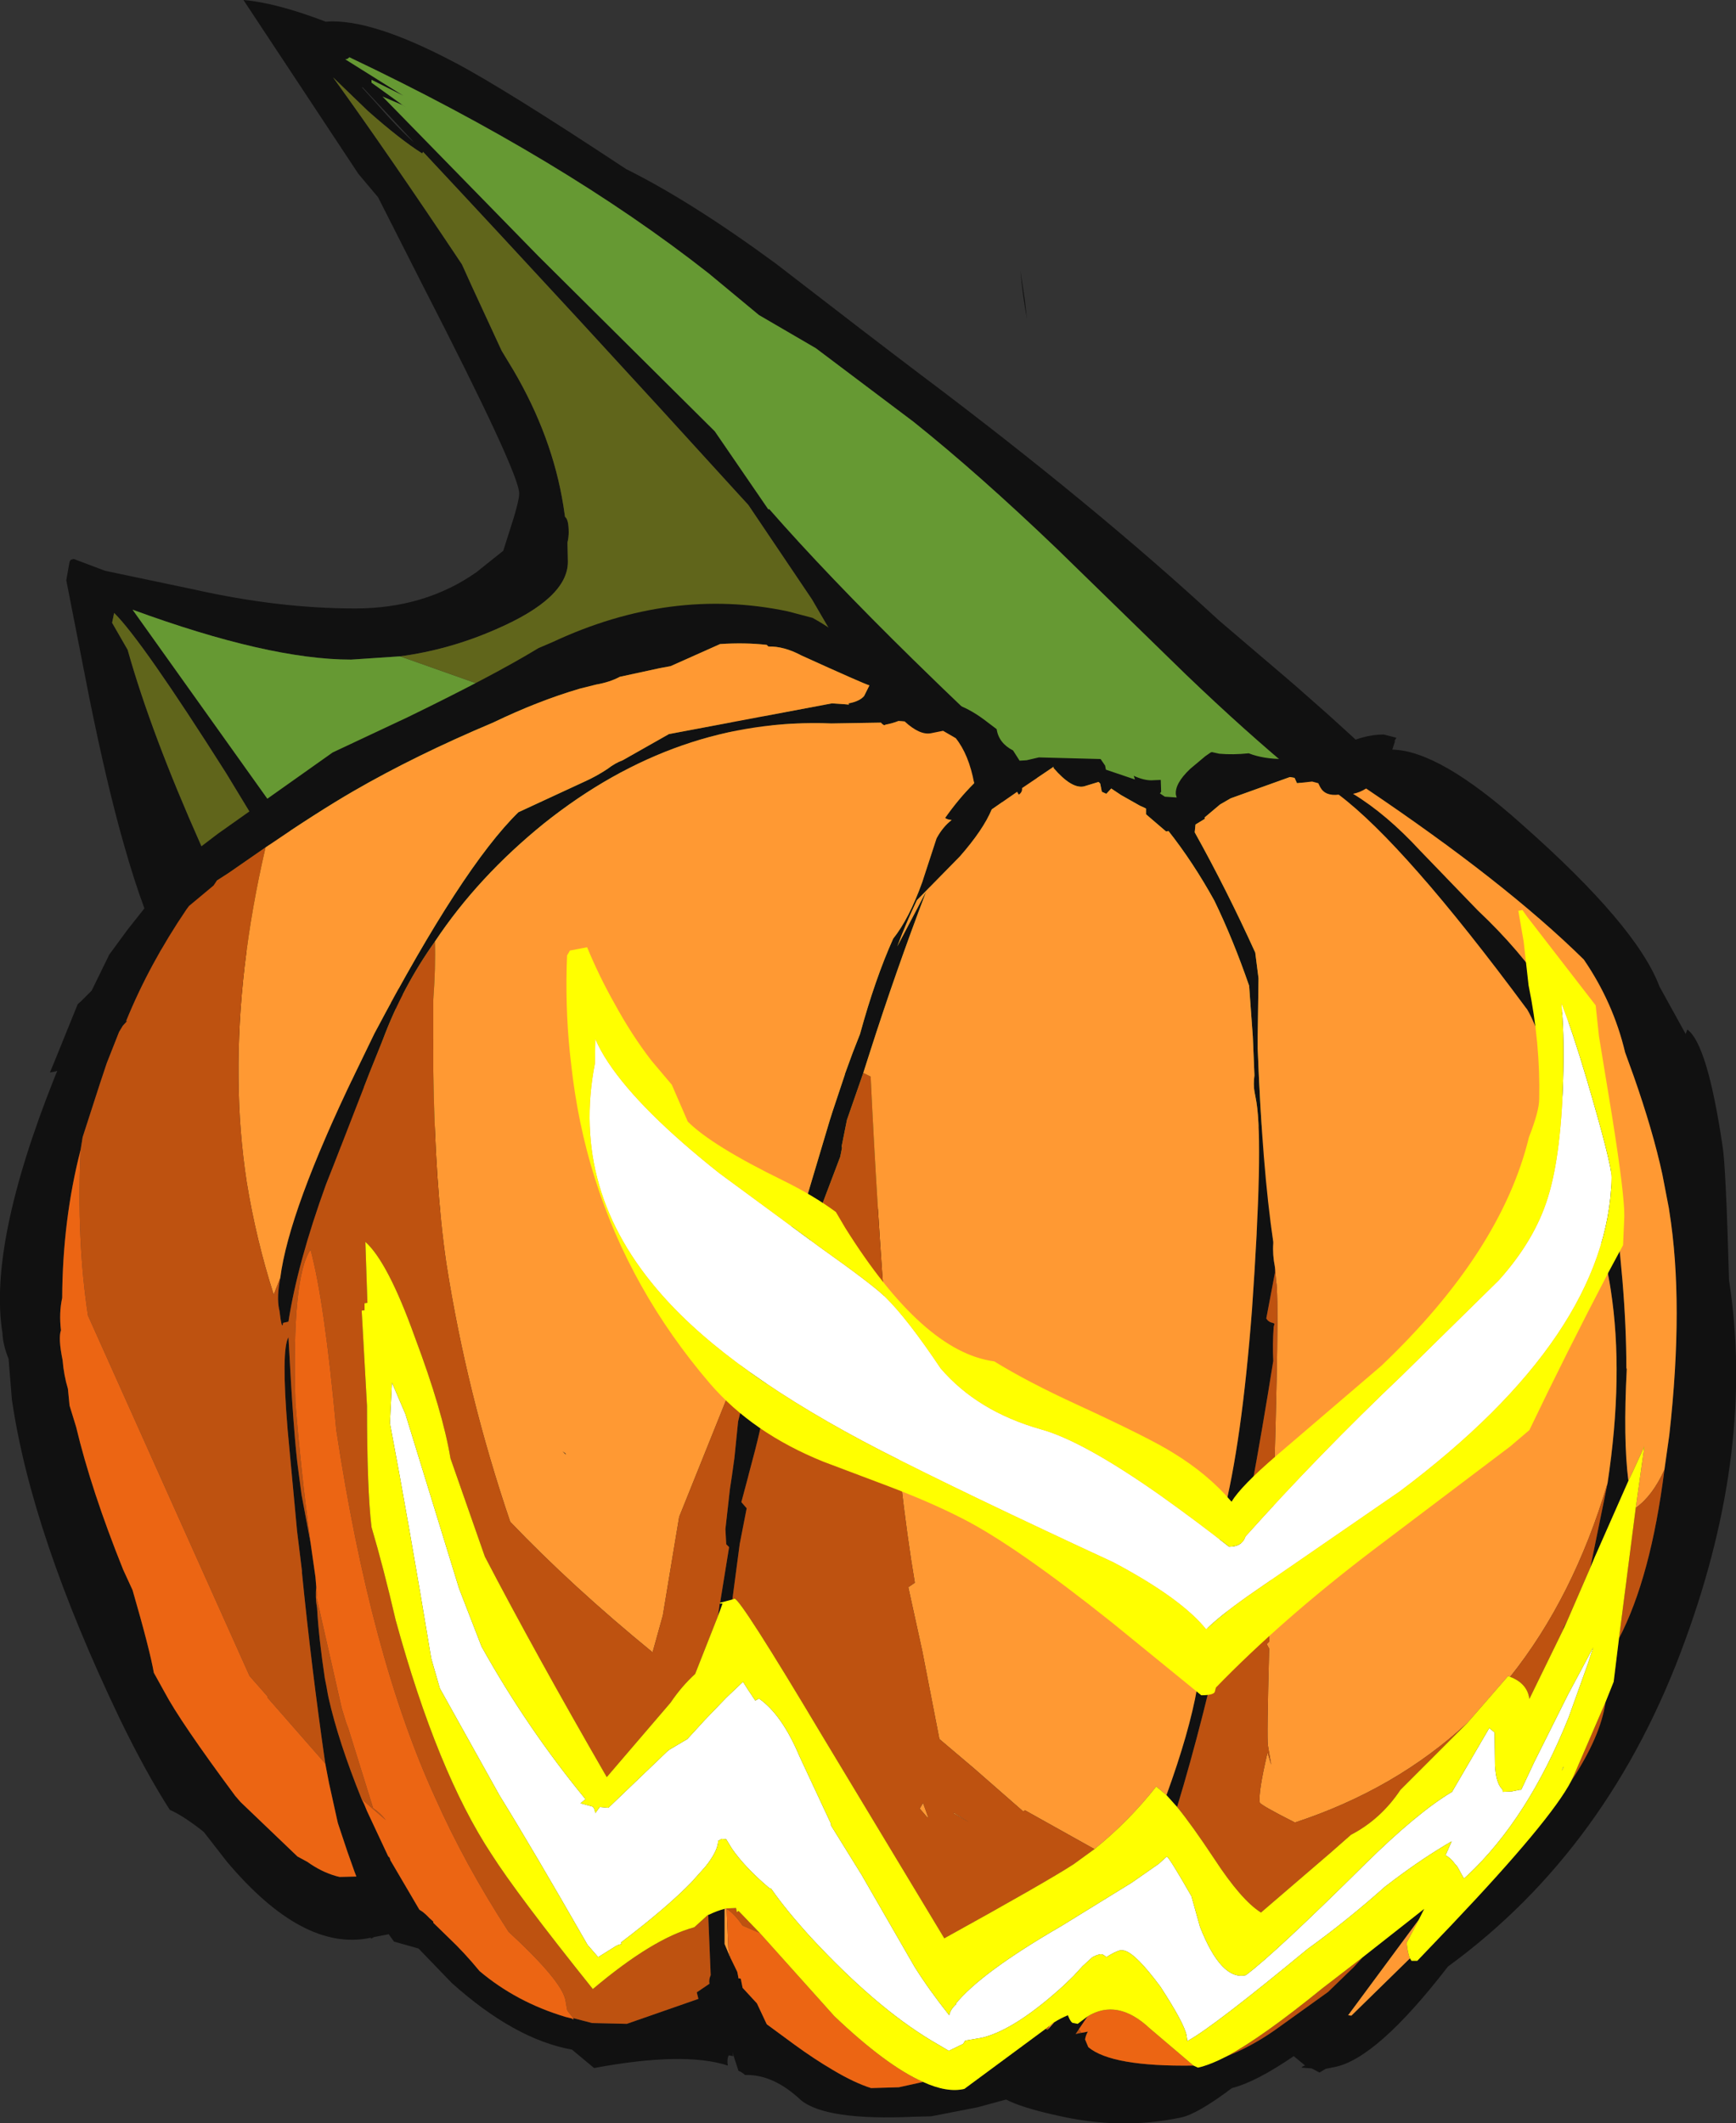 <?xml version="1.0" encoding="UTF-8" standalone="no"?>
<svg xmlns:ffdec="https://www.free-decompiler.com/flash" xmlns:xlink="http://www.w3.org/1999/xlink" ffdec:objectType="frame" height="259.45px" width="212.15px" xmlns="http://www.w3.org/2000/svg">
  <rect width="100%" height="100%" fill="#333333" stroke="none"/>
  <g transform="matrix(1.0, 0.0, 0.0, 1.0, 105.0, 163.25)">
    <use ffdec:characterId="209" height="259.45" transform="matrix(1.0, 0.0, 0.0, 1.0, -105.0, -163.25)" width="212.15" xlink:href="#shape0"/>
  </g>
  <defs>
    <g id="shape0" transform="matrix(1.0, 0.0, 0.0, 1.0, 105.0, 163.25)">
      <path d="M57.4 -75.85 L60.15 -73.35 Q71.35 -63.0 71.35 -60.4 71.35 -59.15 70.45 -58.45 L72.4 -55.65 Q70.8 -56.5 69.1 -57.5 L70.05 -44.2 70.5 -33.6 Q70.5 -28.65 65.9 -23.65 61.05 -18.4 52.2 -14.25 31.5 -4.5 -1.05 -4.5 -47.4 -4.5 -72.6 -31.65 L-73.2 -32.3 Q-76.2 -35.6 -78.7 -39.1 -84.8 -42.05 -89.9 -60.2 -91.95 -67.4 -94.1 -78.05 L-96.9 -92.35 -96.5 -94.6 -96.35 -94.85 -96.0 -94.95 -92.15 -93.5 -81.2 -91.2 Q-70.95 -88.9 -61.6 -88.9 -53.05 -88.9 -46.75 -93.35 L-43.5 -95.95 -42.8 -98.15 Q-41.55 -101.95 -41.55 -102.95 -41.55 -105.45 -53.35 -128.4 L-58.8 -139.15 -61.2 -142.0 -75.25 -163.25 Q-71.2 -162.9 -65.2 -160.6 -59.7 -161.05 -49.4 -155.6 -43.4 -152.45 -28.5 -142.6 -20.55 -138.65 -10.2 -131.05 1.7 -121.85 7.6 -117.4 28.75 -101.5 43.95 -87.45 L52.8 -79.9 53.55 -79.25 57.4 -75.85 M50.75 -26.55 Q59.7 -31.15 59.7 -35.35 59.7 -45.15 56.7 -56.9 L54.0 -67.5 53.8 -68.4 Q47.25 -73.8 39.95 -80.8 L24.2 -96.15 Q14.65 -105.3 6.65 -111.7 L-5.3 -120.7 -12.25 -124.75 -18.4 -129.85 Q-36.2 -143.85 -62.3 -156.25 L-62.55 -156.05 -62.8 -156.0 -55.7 -151.55 -59.6 -153.5 -59.6 -153.15 -55.3 -150.05 -55.8 -150.4 -58.25 -151.45 -39.2 -131.95 -17.65 -110.55 -11.1 -101.0 -11.0 -101.05 Q-3.95 -93.0 6.6 -82.65 12.65 -76.7 24.8 -65.3 L24.1 -64.3 Q23.4 -63.85 21.85 -63.85 L21.05 -63.9 Q22.35 -63.25 23.75 -63.25 25.55 -63.25 27.0 -64.95 L27.55 -65.7 Q39.9 -52.35 39.9 -49.15 L39.7 -46.75 39.5 -46.15 36.55 -45.6 20.15 -64.1 Q16.15 -65.2 10.45 -71.1 9.0 -72.05 7.6 -73.15 1.15 -78.3 -4.05 -87.05 L-5.65 -89.8 -5.8 -90.05 -13.55 -101.55 -14.6 -102.7 -14.65 -102.75 Q-34.6 -124.7 -53.3 -144.7 L-53.4 -144.5 Q-56.1 -146.2 -60.05 -149.7 L-64.3 -153.8 Q-57.55 -144.45 -48.55 -130.95 L-47.35 -128.3 -43.7 -120.4 -42.25 -118.0 Q-37.5 -109.9 -36.15 -101.45 L-35.95 -100.1 -35.9 -100.05 Q-35.5 -99.7 -35.5 -98.2 -35.5 -97.6 -35.65 -96.95 L-35.6 -94.6 Q-35.6 -90.15 -44.4 -86.35 -50.1 -83.85 -56.1 -83.05 L-62.1 -82.65 Q-72.15 -82.65 -88.8 -88.75 L-70.4 -62.95 Q-58.6 -46.2 -49.65 -32.55 L-49.6 -32.5 -49.65 -32.55 Q-55.9 -38.55 -64.95 -50.25 L-71.1 -58.45 -77.35 -68.75 Q-87.65 -85.0 -91.05 -88.35 L-91.3 -87.15 -89.4 -83.85 Q-86.55 -73.7 -80.45 -60.0 L-73.75 -44.7 -73.0 -42.85 Q-73.0 -42.0 -73.45 -40.9 -70.25 -36.15 -68.0 -34.75 L-64.95 -32.9 -63.4 -32.0 Q-59.85 -30.0 -56.5 -28.25 -47.35 -23.5 -39.65 -21.05 -24.75 -16.3 -2.85 -15.3 L21.25 -16.35 Q30.2 -18.5 38.4 -21.4 L38.85 -21.6 40.9 -22.3 41.05 -22.4 Q46.75 -24.5 50.75 -26.55 M-10.6 -74.5 L-8.55 -71.7 -9.3 -70.35 Q-9.85 -69.4 -10.65 -69.2 L-11.0 -69.2 Q-11.7 -69.2 -15.5 -74.25 -15.8 -78.8 -16.85 -83.25 L-16.7 -83.1 -16.45 -82.75 -15.3 -81.05 -10.6 -74.5 M-59.25 -150.9 Q-56.2 -147.4 -54.35 -145.8 L-60.65 -152.55 -60.8 -152.6 -59.25 -150.9" fill="#111111" fill-rule="evenodd" stroke="none"/>
      <path d="M7.6 -73.15 Q9.0 -72.05 10.45 -71.1 16.15 -65.2 20.15 -64.1 L36.55 -45.6 39.5 -46.15 39.7 -46.75 39.9 -49.15 Q39.9 -52.35 27.55 -65.7 L27.0 -64.95 Q25.55 -63.25 23.75 -63.25 22.35 -63.25 21.05 -63.9 L21.85 -63.85 Q23.4 -63.85 24.1 -64.3 L24.8 -65.3 Q12.65 -76.7 6.6 -82.65 -3.95 -93.0 -11.0 -101.05 L-11.1 -101.0 -17.65 -110.55 -39.2 -131.95 -58.25 -151.45 -55.8 -150.4 -55.3 -150.05 -59.6 -153.15 -59.6 -153.5 -55.7 -151.55 -62.8 -156.0 -62.55 -156.05 -62.3 -156.25 Q-36.2 -143.85 -18.4 -129.85 L-12.25 -124.75 -5.3 -120.7 6.65 -111.7 Q14.65 -105.3 24.2 -96.15 L39.95 -80.8 Q47.25 -73.8 53.8 -68.4 L54.0 -67.5 56.7 -56.9 Q59.7 -45.15 59.7 -35.35 59.7 -31.15 50.75 -26.55 L41.0 -36.3 Q27.5 -49.9 25.25 -52.45 19.4 -58.55 7.6 -73.15 M38.4 -21.4 Q30.2 -18.5 21.25 -16.35 L-2.85 -15.3 Q-24.75 -16.3 -39.65 -21.05 -47.35 -23.5 -56.5 -28.25 L-56.5 -29.05 Q-56.5 -30.3 -57.05 -32.25 -58.45 -37.2 -63.2 -46.8 L-64.95 -50.25 Q-55.9 -38.55 -49.65 -32.55 L-49.6 -32.5 -49.65 -32.55 Q-58.6 -46.2 -70.4 -62.95 L-88.8 -88.75 Q-72.15 -82.65 -62.1 -82.65 L-56.1 -83.05 -38.45 -76.8 Q-35.35 -75.35 -22.1 -62.9 -9.85 -51.3 -7.6 -51.3 -5.35 -51.3 -3.7 -53.2 -2.1 -55.05 -2.1 -57.35 -2.1 -59.45 -6.6 -64.8 L-10.35 -69.3 -10.65 -69.2 Q-9.85 -69.4 -9.3 -70.35 L-8.55 -71.7 -10.6 -74.5 -10.3 -74.1 -9.25 -74.9 -8.3 -75.9 -2.45 -69.15 Q11.75 -50.45 18.15 -43.45 L25.2 -35.65 38.4 -21.4 M-64.95 -32.9 L-68.0 -34.75 Q-70.25 -36.15 -73.45 -40.9 -73.0 -42.0 -73.0 -42.85 L-73.75 -44.7 -64.95 -32.9" fill="#669933" fill-rule="evenodd" stroke="none"/>
      <path d="M7.6 -73.15 Q19.4 -58.55 25.25 -52.45 27.5 -49.9 41.0 -36.3 L50.75 -26.55 Q46.75 -24.5 41.05 -22.4 L40.9 -22.3 38.85 -21.6 38.4 -21.4 25.2 -35.65 18.15 -43.45 Q11.75 -50.45 -2.45 -69.15 L-8.3 -75.9 -9.25 -74.9 -10.3 -74.1 -10.6 -74.5 -15.3 -81.05 -16.45 -82.75 -16.7 -83.1 -16.85 -83.25 Q-15.8 -78.8 -15.5 -74.25 -11.7 -69.2 -11.0 -69.2 L-10.65 -69.2 -10.35 -69.3 -6.6 -64.8 Q-2.1 -59.45 -2.1 -57.35 -2.1 -55.05 -3.7 -53.2 -5.35 -51.3 -7.6 -51.3 -9.85 -51.3 -22.1 -62.9 -35.35 -75.35 -38.45 -76.8 L-56.1 -83.05 Q-50.1 -83.85 -44.4 -86.35 -35.6 -90.15 -35.6 -94.6 L-35.65 -96.95 Q-35.5 -97.6 -35.5 -98.2 -35.5 -99.7 -35.9 -100.05 L-35.95 -100.1 -36.15 -101.45 Q-37.5 -109.9 -42.25 -118.0 L-43.7 -120.4 -47.35 -128.3 -48.55 -130.95 Q-57.55 -144.45 -64.3 -153.8 L-60.05 -149.7 Q-56.1 -146.2 -53.4 -144.5 L-53.3 -144.7 Q-34.6 -124.7 -14.65 -102.75 L-14.6 -102.7 -13.55 -101.55 -5.8 -90.05 -5.65 -89.8 -4.05 -87.05 Q1.15 -78.3 7.6 -73.15 M-56.5 -28.25 Q-59.85 -30.0 -63.4 -32.0 L-64.95 -32.9 -73.75 -44.7 -80.45 -60.0 Q-86.55 -73.7 -89.4 -83.85 L-91.3 -87.15 -91.05 -88.35 Q-87.65 -85.0 -77.35 -68.75 L-71.1 -58.45 -64.95 -50.25 -63.2 -46.8 Q-58.45 -37.2 -57.05 -32.25 -56.5 -30.3 -56.5 -29.05 L-56.5 -28.25" fill="#60651b" fill-rule="evenodd" stroke="none"/>
      <path d="M20.5 -124.3 Q19.95 -127.3 19.7 -130.2 L20.25 -126.5 20.5 -124.3 M51.85 -70.5 L53.9 -70.6 Q56.55 -70.9 58.65 -72.0 61.55 -73.5 64.1 -73.5 L65.65 -73.1 65.35 -72.6 65.5 -72.75 65.15 -71.65 Q70.9 -71.55 80.95 -62.55 95.0 -50.15 97.8 -42.7 L101.0 -36.9 101.2 -37.45 Q103.65 -35.7 105.5 -23.25 105.9 -21.05 106.3 -6.8 109.5 13.75 100.95 37.15 91.75 62.6 71.95 77.05 63.2 88.4 58.0 89.35 L57.0 89.55 56.25 90.0 55.3 89.5 54.05 89.4 Q54.2 89.2 54.5 89.15 L53.1 88.0 Q48.5 91.15 45.55 91.9 41.3 95.1 39.3 95.5 31.95 97.05 24.2 95.25 19.85 94.3 17.95 93.3 L14.45 94.25 8.8 95.35 6.75 95.4 Q-4.1 95.9 -7.15 93.35 -10.5 90.2 -13.95 90.3 -14.4 89.9 -14.75 89.8 L-15.5 87.5 -15.4 88.0 -15.95 87.9 Q-16.2 88.45 -16.05 89.15 -21.4 87.4 -32.4 89.45 L-35.1 87.2 Q-42.1 85.95 -49.8 79.05 L-53.85 74.85 -56.85 74.0 -57.5 73.1 -59.3 73.45 -59.65 73.65 Q-59.65 73.5 -59.8 73.55 -68.0 75.25 -77.3 64.2 L-80.1 60.6 Q-82.55 58.65 -84.25 57.9 -87.2 53.3 -90.35 46.8 -101.15 24.25 -103.55 7.75 L-103.95 2.8 Q-104.65 1.05 -104.7 -0.35 -106.45 -11.2 -98.35 -31.55 L-98.0 -32.4 -98.35 -32.3 -98.9 -32.2 -98.4 -33.4 -95.5 -40.55 -95.1 -40.9 -93.8 -42.2 -91.65 -46.6 -89.45 -49.6 -84.15 -56.3 -80.5 -59.75 -78.4 -61.35 -64.35 -71.3 -55.2 -75.6 Q-44.7 -80.7 -39.2 -84.05 L-37.45 -84.8 Q-23.0 -91.55 -8.75 -88.55 L-5.7 -87.75 Q-3.45 -86.5 0.2 -83.9 3.9 -81.25 6.65 -80.45 8.4 -78.35 11.35 -77.95 L11.45 -77.45 11.5 -77.3 Q13.35 -76.75 15.35 -75.25 L16.8 -74.15 Q17.05 -72.45 18.8 -71.55 L19.6 -70.3 20.45 -70.35 21.95 -70.7 29.5 -70.5 30.05 -69.7 30.15 -69.2 33.7 -68.0 33.55 -68.45 Q34.75 -67.9 35.7 -67.9 L36.85 -67.95 36.9 -66.5 36.75 -66.3 37.35 -65.9 38.8 -65.8 38.7 -66.15 Q38.55 -67.5 40.45 -69.3 L42.3 -70.85 42.95 -71.3 43.1 -71.35 44.0 -71.15 Q45.7 -71.0 47.6 -71.2 49.4 -70.5 51.85 -70.5 M91.45 18.0 Q93.45 4.8 91.85 -5.6 91.35 -9.0 89.6 -15.4 L87.75 -22.4 87.95 -24.6 85.0 -31.6 85.0 -31.25 84.6 -32.55 Q82.6 -38.35 81.6 -39.95 L81.55 -40.0 Q66.7 -60.05 58.6 -66.15 56.95 -65.95 56.35 -67.05 L56.1 -67.55 55.35 -67.75 54.0 -67.6 53.5 -67.55 53.2 -68.2 52.65 -68.3 52.5 -68.25 45.4 -65.7 44.1 -64.95 42.2 -63.35 42.25 -63.2 41.1 -62.5 41.0 -61.55 Q44.9 -54.55 48.4 -46.85 L48.8 -43.7 48.7 -36.6 48.7 -35.15 Q49.25 -20.55 50.6 -11.5 L50.6 -11.3 Q50.5 -9.95 50.8 -8.45 L50.8 -7.7 49.75 -2.15 Q50.0 -1.7 50.55 -1.6 L50.75 -1.5 50.65 -1.1 Q50.5 1.0 50.6 3.05 45.3 36.35 38.85 57.55 L37.55 56.1 Q40.35 48.4 41.3 43.0 41.95 41.0 44.45 22.0 46.75 13.1 48.0 -3.2 49.4 -23.2 48.55 -28.55 L48.3 -29.9 Q48.15 -30.75 48.3 -31.85 L48.1 -36.6 47.65 -42.8 Q45.7 -48.45 43.4 -53.2 40.8 -57.9 37.8 -61.7 L37.5 -61.65 35.05 -63.75 35.05 -64.45 34.85 -64.55 34.3 -64.8 32.0 -66.1 30.8 -66.9 30.2 -66.25 29.65 -66.5 29.45 -67.5 29.25 -67.7 27.45 -67.15 Q25.95 -66.85 23.75 -69.4 L23.75 -69.55 19.9 -66.95 Q19.95 -66.45 19.5 -66.15 L19.3 -66.5 16.2 -64.35 Q15.15 -61.85 12.3 -58.6 L7.05 -53.25 Q5.7 -50.4 4.65 -47.6 L8.2 -54.35 Q4.45 -44.5 1.3 -34.65 L0.5 -32.15 -1.5 -26.4 -2.15 -23.15 -2.1 -23.0 -2.3 -22.0 -2.3 -21.95 -4.5 -16.15 Q-6.75 -9.55 -7.1 -6.75 L-7.25 -6.3 -7.75 -6.7 Q-8.05 -5.25 -9.65 0.0 L-9.7 0.05 Q-11.75 6.45 -11.75 9.25 -11.75 10.45 -13.5 16.9 L-13.6 17.3 -14.4 20.3 -13.75 21.05 -14.6 25.4 -15.5 32.2 -17.0 32.6 -15.9 25.8 -16.25 25.45 -16.35 23.6 -15.8 18.7 -15.55 17.05 -15.25 14.9 -14.8 10.45 -13.1 3.6 -11.6 -2.35 -11.4 -3.4 -11.05 -5.15 -10.55 -6.55 Q-10.05 -7.65 -9.85 -8.5 L-9.7 -9.7 Q-9.7 -11.2 -6.55 -16.55 L-6.5 -16.65 -6.45 -16.8 -3.6 -26.35 -3.25 -27.45 -1.75 -31.95 -1.75 -32.0 -0.8 -34.6 0.1 -36.9 Q1.95 -43.65 4.15 -48.55 6.1 -51.0 7.7 -55.45 L9.45 -60.8 Q10.2 -62.2 11.3 -63.05 10.75 -63.1 10.5 -63.3 12.15 -65.65 14.05 -67.55 13.4 -71.05 11.8 -73.05 L10.25 -73.95 8.75 -73.65 Q7.4 -73.4 5.55 -75.1 L4.8 -75.15 Q4.05 -74.85 3.2 -74.7 3.05 -74.5 2.65 -74.95 L-3.4 -74.85 Q-22.25 -75.6 -38.5 -62.65 -46.6 -56.1 -51.85 -48.2 -55.8 -42.65 -58.2 -36.25 L-59.85 -32.15 -64.2 -20.95 -65.15 -18.55 Q-68.65 -8.9 -69.75 -1.75 L-70.4 -1.6 Q-70.55 -0.55 -70.85 -3.1 L-70.9 -3.3 Q-71.2 -4.8 -70.75 -7.1 -69.7 -15.3 -61.6 -32.1 L-59.25 -36.95 Q-48.5 -57.3 -41.65 -64.0 L-33.55 -67.75 Q-32.1 -68.4 -30.75 -69.3 -29.85 -70.0 -28.9 -70.35 L-23.25 -73.55 -3.35 -77.3 -1.8 -77.2 -1.25 -77.15 -1.3 -77.3 Q0.05 -77.55 0.6 -78.2 L1.25 -79.5 Q0.55 -79.7 -7.05 -83.15 -9.2 -84.3 -11.1 -84.25 L-11.3 -84.45 Q-13.95 -84.75 -17.0 -84.55 L-23.05 -81.85 -24.4 -81.6 -29.25 -80.55 Q-30.45 -79.9 -32.15 -79.6 L-34.15 -79.1 Q-39.25 -77.6 -44.75 -74.95 -54.25 -70.95 -61.85 -66.55 -66.25 -64.0 -72.55 -59.7 L-77.1 -56.55 -78.5 -55.65 -78.9 -55.05 -81.9 -52.55 -82.2 -52.15 Q-86.75 -45.45 -89.6 -38.45 L-89.45 -38.5 -90.0 -37.9 -90.45 -37.15 -91.95 -33.35 -92.8 -30.8 -94.9 -24.3 -95.15 -22.75 Q-97.35 -14.2 -97.4 -4.65 -97.8 -2.85 -97.55 -0.7 -97.9 0.25 -97.35 2.95 -97.2 4.8 -96.7 6.45 L-96.5 8.5 -95.7 11.1 Q-93.85 18.85 -89.95 28.55 L-88.8 31.05 Q-86.7 38.3 -86.2 41.15 L-84.9 43.5 Q-83.0 47.1 -76.25 56.2 L-75.6 56.95 -68.65 63.6 -67.45 64.25 Q-65.7 65.5 -63.9 66.0 L-63.5 66.1 -61.45 66.05 -61.7 65.4 -61.75 65.25 -62.55 63.0 -63.7 59.55 -63.75 59.35 -64.8 54.6 -65.25 52.25 Q-66.95 40.45 -68.1 28.9 L-68.1 28.7 -68.7 23.8 -69.85 11.45 Q-70.65 1.7 -69.75 0.15 -69.1 12.5 -68.55 16.35 L-68.15 19.4 -67.05 25.25 -66.45 29.45 -66.35 30.65 Q-66.5 31.9 -66.25 33.25 -66.05 36.85 -65.3 41.85 L-65.1 42.85 -64.95 43.7 -64.85 44.2 Q-63.65 49.55 -60.8 56.6 L-60.5 57.2 -60.15 58.05 -57.55 63.6 Q-57.35 63.7 -57.3 64.05 L-53.75 70.1 -53.3 70.4 -52.95 70.7 -52.5 71.15 -52.05 71.55 -52.05 71.7 -50.1 73.6 Q-48.25 75.35 -46.4 77.6 -41.9 81.4 -35.9 83.2 L-35.1 83.4 -34.95 83.55 -34.95 83.35 -32.65 83.95 -28.4 84.05 -19.65 81.0 -19.85 80.2 -18.3 79.15 Q-18.4 78.65 -18.15 78.1 L-18.45 70.75 Q-17.3 70.2 -16.45 70.0 L-16.45 74.3 -15.75 75.95 -14.9 77.7 -14.8 78.2 -14.75 78.5 Q-14.45 78.45 -14.45 78.65 L-14.25 79.65 -12.5 81.55 -11.3 84.1 -7.9 86.6 Q-5.5 88.35 -3.2 89.7 -0.6 91.25 1.45 91.9 L4.85 91.8 7.8 91.15 Q10.75 92.5 12.85 92.0 L22.8 84.65 22.9 84.75 23.05 84.75 23.85 83.85 Q24.55 83.4 25.5 83.0 25.9 84.0 26.2 83.95 L26.7 84.05 27.9 83.15 26.85 84.7 26.45 85.3 26.65 85.25 27.15 85.15 27.95 85.0 Q27.7 85.4 27.6 85.95 L28.0 86.9 Q30.85 89.3 40.85 89.15 L41.4 89.4 Q42.8 89.1 44.95 88.0 47.95 86.8 50.75 84.85 L57.3 80.15 60.4 77.15 61.55 75.9 69.05 70.0 68.4 71.3 59.75 83.0 60.15 83.05 67.3 76.05 67.5 76.35 68.2 76.35 72.4 71.95 Q84.5 59.2 87.0 54.4 90.6 48.95 91.2 44.75 L92.2 42.25 92.85 36.95 Q96.75 29.45 98.4 16.35 L99.0 12.1 Q100.8 -4.0 99.0 -15.25 L98.95 -15.6 98.15 -19.75 Q97.0 -25.05 94.65 -31.75 L93.6 -34.65 Q92.15 -40.75 88.55 -46.0 78.95 -55.45 61.95 -66.9 61.15 -66.4 60.35 -66.25 64.45 -63.75 68.55 -59.3 L75.6 -52.0 Q80.75 -47.15 84.2 -41.95 L84.9 -40.95 Q87.75 -37.05 89.4 -33.4 L89.55 -33.05 Q92.0 -27.4 92.0 -21.35 L91.85 -19.0 Q93.75 -6.0 93.75 3.9 L93.8 4.05 Q93.35 12.65 94.0 17.7 L89.85 27.1 89.35 28.3 91.45 18.0 M86.55 34.75 L86.0 35.95 86.1 35.6 86.55 34.75 M-17.25 34.2 L-17.05 32.7 -16.7 32.7 -17.25 34.2 M-36.25 14.1 L-35.9 14.35 -35.85 14.5 -36.25 14.1" fill="#111111" fill-rule="evenodd" stroke="none"/>
      <path d="M50.8 -8.45 Q50.5 -9.95 50.6 -11.3 L50.6 -11.5 Q49.25 -20.55 48.7 -35.15 L48.7 -36.6 48.8 -43.7 48.4 -46.85 Q44.9 -54.55 41.0 -61.55 L41.1 -62.5 42.25 -63.2 42.2 -63.35 44.1 -64.95 45.4 -65.7 52.5 -68.25 52.65 -68.3 53.2 -68.2 53.5 -67.55 54.0 -67.6 55.35 -67.75 56.1 -67.55 56.35 -67.05 Q56.95 -65.95 58.6 -66.15 66.7 -60.05 81.55 -40.0 L81.6 -39.95 Q82.6 -38.35 84.6 -32.55 L85.0 -31.25 85.0 -31.6 87.95 -24.6 87.75 -22.4 89.6 -15.4 Q91.35 -9.0 91.85 -5.6 93.45 4.8 91.45 18.0 87.3 31.95 79.55 41.65 L79.3 41.55 74.35 47.25 Q65.55 55.4 53.25 59.45 49.0 57.3 48.95 57.0 48.75 55.8 49.9 50.9 L50.35 52.4 49.95 50.05 Q49.8 49.3 50.1 38.2 L49.8 37.65 50.1 37.35 50.55 22.25 Q51.4 -4.55 50.95 -6.7 L50.8 -8.45 M94.0 17.7 Q93.35 12.65 93.8 4.05 L93.75 3.9 Q93.75 -6.0 91.85 -19.0 L92.0 -21.35 Q92.0 -27.4 89.55 -33.05 L89.4 -33.4 Q87.75 -37.05 84.9 -40.95 L84.2 -41.95 Q80.75 -47.15 75.6 -52.0 L68.55 -59.3 Q64.45 -63.75 60.35 -66.25 61.15 -66.4 61.95 -66.9 78.95 -55.45 88.55 -46.0 92.15 -40.75 93.6 -34.65 L94.65 -31.75 Q97.0 -25.05 98.15 -19.75 L98.95 -15.6 99.0 -15.25 Q100.8 -4.0 99.0 12.1 L98.4 16.35 Q96.95 19.55 94.9 21.0 L95.95 13.5 94.55 16.55 94.0 17.7 M67.3 76.05 L60.15 83.05 59.75 83.0 68.4 71.3 66.9 74.15 Q67.05 75.5 67.3 76.05 M23.85 83.85 L23.05 84.75 23.25 84.3 23.8 83.85 23.85 83.85 M-15.75 75.95 L-16.45 74.3 -16.45 70.0 -16.2 69.95 -16.2 70.0 -16.0 74.8 -15.75 75.95 M-72.55 -59.7 Q-66.25 -64.0 -61.85 -66.55 -54.25 -70.95 -44.75 -74.95 -39.25 -77.6 -34.15 -79.1 L-32.15 -79.6 Q-30.45 -79.9 -29.25 -80.55 L-24.4 -81.6 -23.05 -81.85 -17.0 -84.55 Q-13.95 -84.75 -11.3 -84.45 L-11.1 -84.25 Q-9.2 -84.3 -7.05 -83.15 0.55 -79.7 1.25 -79.5 L0.6 -78.2 Q0.05 -77.55 -1.3 -77.3 L-1.25 -77.15 -1.8 -77.2 -3.35 -77.3 -23.25 -73.55 -28.9 -70.35 Q-29.85 -70.0 -30.75 -69.3 -32.1 -68.4 -33.55 -67.75 L-41.65 -64.0 Q-48.5 -57.3 -59.25 -36.95 L-61.6 -32.1 Q-69.7 -15.3 -70.75 -7.1 L-71.55 -5.05 Q-73.7 -11.75 -74.85 -18.8 -75.8 -25.0 -75.85 -31.5 -76.0 -44.85 -72.55 -59.7 M-51.85 -48.2 Q-46.6 -56.1 -38.5 -62.65 -22.25 -75.6 -3.4 -74.85 L2.65 -74.95 Q3.05 -74.5 3.2 -74.7 4.05 -74.85 4.8 -75.15 L5.55 -75.1 Q7.4 -73.4 8.75 -73.65 L10.25 -73.95 11.8 -73.05 Q13.4 -71.05 14.05 -67.55 12.15 -65.65 10.5 -63.3 10.75 -63.1 11.3 -63.05 10.2 -62.2 9.45 -60.8 L7.7 -55.45 Q6.1 -51.0 4.15 -48.55 1.95 -43.65 0.1 -36.9 L-0.8 -34.6 -1.75 -32.0 -1.75 -31.95 -3.25 -27.45 -3.6 -26.35 -6.45 -16.8 -6.55 -16.55 Q-9.7 -11.2 -9.7 -9.7 L-9.85 -8.5 Q-10.05 -7.65 -10.55 -6.55 L-11.05 -5.15 -22.0 22.1 -22.6 25.7 -24.0 34.15 -25.25 38.65 Q-35.1 30.6 -42.65 22.7 -47.95 7.1 -50.45 -8.85 -51.85 -18.4 -52.05 -32.5 L-52.05 -41.05 Q-51.75 -45.1 -51.85 -48.2 M0.5 -32.15 L1.3 -34.65 Q4.45 -44.5 8.2 -54.35 L4.65 -47.6 Q5.7 -50.4 7.05 -53.25 L12.3 -58.6 Q15.15 -61.85 16.2 -64.35 L19.3 -66.5 19.5 -66.15 Q19.95 -66.45 19.9 -66.95 L23.75 -69.55 23.75 -69.4 Q25.95 -66.85 27.45 -67.15 L29.25 -67.7 29.45 -67.5 29.65 -66.5 30.2 -66.25 30.8 -66.9 32.0 -66.1 34.3 -64.8 34.85 -64.55 35.05 -64.45 35.05 -63.75 37.5 -61.65 37.8 -61.7 Q40.8 -57.9 43.4 -53.2 45.7 -48.45 47.65 -42.8 L48.1 -36.6 48.3 -31.85 Q48.15 -30.75 48.3 -29.9 L48.55 -28.55 Q49.4 -23.2 48.0 -3.2 46.75 13.1 44.45 22.0 41.95 41.0 41.3 43.0 40.35 48.4 37.55 56.1 L36.3 55.05 Q32.95 59.3 28.75 62.7 L20.25 57.95 20.05 58.1 14.05 52.85 9.8 49.25 7.7 38.45 6.0 30.7 6.8 30.15 Q4.95 19.3 3.4 0.35 2.15 -15.8 1.4 -31.7 L0.5 -32.15 M11.6 58.45 L11.55 58.25 13.4 59.4 11.65 58.4 11.6 58.45 M7.8 57.05 L8.45 58.85 8.3 58.8 7.4 57.75 7.8 57.05 M-36.25 14.1 L-35.85 14.5 -35.9 14.35 -36.25 14.1" fill="#ff9933" fill-rule="evenodd" stroke="none"/>
      <path d="M50.8 -8.45 L50.95 -6.7 Q51.4 -4.55 50.55 22.25 L50.1 37.35 49.8 37.65 50.1 38.2 Q49.8 49.3 49.95 50.05 L50.35 52.4 49.9 50.9 Q48.75 55.8 48.95 57.0 49.0 57.3 53.25 59.45 65.55 55.4 74.35 47.25 L66.15 55.45 Q63.75 59.05 60.1 60.95 L57.6 63.15 49.1 70.45 Q46.7 68.95 43.4 63.9 40.65 59.75 38.85 57.55 45.3 36.35 50.6 3.05 50.5 1.0 50.65 -1.1 L50.75 -1.5 50.55 -1.6 Q50.0 -1.7 49.75 -2.15 L50.8 -7.7 50.8 -8.45 M79.55 41.65 Q87.3 31.95 91.45 18.0 L89.35 28.3 86.55 34.75 86.1 35.6 86.0 35.95 81.9 44.35 Q81.65 42.45 79.55 41.65 M98.4 16.35 Q96.75 29.45 92.85 36.95 L94.9 21.0 Q96.95 19.55 98.4 16.35 M91.2 44.75 Q90.6 48.95 87.0 54.4 L87.4 53.55 91.2 44.75 M61.55 75.9 L60.4 77.15 57.3 80.15 50.75 84.85 Q47.95 86.8 44.95 88.0 49.3 85.65 56.55 79.75 L61.55 75.9 M27.15 85.15 L26.65 85.25 26.45 85.3 26.85 84.7 27.15 85.15 M23.05 84.75 L22.9 84.75 22.8 84.65 23.25 84.3 23.05 84.75 M-18.45 70.75 L-18.15 78.1 Q-18.4 78.65 -18.3 79.15 L-19.85 80.2 -19.65 81.0 -28.4 84.05 -32.65 83.95 -34.95 83.35 -35.65 82.45 -35.7 82.3 -35.9 81.15 Q-36.35 78.8 -42.85 72.8 -48.2 64.55 -51.8 56.45 -59.7 39.25 -63.9 11.5 -65.35 -4.3 -67.05 -10.55 -69.35 -7.2 -68.9 8.1 -68.25 16.3 -67.05 25.25 L-68.15 19.4 -68.55 16.35 Q-69.1 12.5 -69.75 0.15 -70.65 1.7 -69.85 11.45 L-68.7 23.8 -68.1 28.7 -68.1 28.9 Q-66.95 40.45 -65.25 52.25 L-72.3 44.2 -72.3 44.05 -74.5 41.55 -94.25 -2.5 Q-95.65 -11.75 -95.15 -22.75 L-94.9 -24.3 -92.8 -30.8 -91.95 -33.35 -90.45 -37.15 -90.0 -37.9 -89.45 -38.5 -89.6 -38.45 Q-86.75 -45.45 -82.2 -52.15 L-81.9 -52.55 -78.9 -55.05 -78.5 -55.65 -77.1 -56.55 -72.55 -59.7 Q-76.0 -44.85 -75.85 -31.5 -75.8 -25.0 -74.85 -18.8 -73.7 -11.75 -71.55 -5.05 L-70.75 -7.1 Q-71.2 -4.8 -70.9 -3.3 L-70.85 -3.1 Q-70.55 -0.55 -70.4 -1.6 L-69.75 -1.75 Q-68.65 -8.9 -65.15 -18.55 L-64.2 -20.95 -59.85 -32.15 -58.2 -36.25 Q-55.8 -42.65 -51.85 -48.2 -51.75 -45.1 -52.05 -41.05 L-52.05 -32.5 Q-51.85 -18.4 -50.45 -8.85 -47.95 7.1 -42.65 22.7 -35.1 30.6 -25.25 38.65 L-24.0 34.15 -22.6 25.7 -22.0 22.1 -11.05 -5.15 -11.4 -3.4 -11.6 -2.35 -13.1 3.6 -14.8 10.45 -15.25 14.9 -15.55 17.05 -15.8 18.7 -16.35 23.6 -16.25 25.45 -15.9 25.8 -17.0 32.6 -17.05 32.7 -17.25 34.2 -20.05 41.3 Q-21.7 42.8 -23.05 44.8 L-30.85 53.9 Q-39.6 38.75 -45.75 26.95 L-49.95 14.95 Q-50.9 9.2 -54.3 0.15 -57.6 -9.05 -60.35 -11.5 L-60.1 -4.05 -60.45 -4.0 -60.45 -3.15 -60.8 -3.1 -60.15 8.55 Q-60.15 18.75 -59.6 23.35 -58.15 28.25 -56.65 34.7 -51.55 53.3 -44.95 63.3 -41.8 68.25 -32.55 79.8 -25.2 73.6 -20.15 72.25 L-18.5 70.75 -18.45 70.75 M-60.8 56.6 Q-63.65 49.55 -64.85 44.2 L-64.95 43.7 -65.1 42.85 -65.3 41.85 Q-66.05 36.85 -66.25 33.25 -66.5 31.9 -66.35 30.65 -66.25 31.3 -66.3 32.0 L-63.25 45.45 -62.7 47.25 -62.45 47.9 -59.4 57.7 Q-58.55 58.25 -57.85 59.15 L-60.8 56.6 M-6.45 -16.8 L-6.5 -16.65 -6.55 -16.55 -6.45 -16.8 M-15.5 32.2 L-14.6 25.4 -13.75 21.05 -14.4 20.3 -13.6 17.3 -13.5 16.9 Q-11.75 10.45 -11.75 9.25 -11.75 6.45 -9.7 0.05 L-9.65 0.0 Q-8.05 -5.25 -7.75 -6.7 L-7.25 -6.3 -7.1 -6.75 Q-6.75 -9.55 -4.5 -16.15 L-2.3 -21.95 -2.3 -22.0 -2.1 -23.0 -2.15 -23.15 -1.5 -26.4 0.5 -32.15 1.4 -31.7 Q2.15 -15.8 3.4 0.35 4.95 19.3 6.8 30.15 L6.0 30.7 7.7 38.45 9.8 49.25 14.05 52.85 20.05 58.1 20.25 57.95 28.75 62.7 26.2 64.55 Q22.8 66.75 10.4 73.6 L-4.4 49.05 Q-14.6 31.95 -15.25 32.1 L-15.5 32.2 M11.6 58.45 L11.65 58.4 13.4 59.4 11.55 58.25 11.6 58.45 M7.8 57.05 L7.4 57.75 8.3 58.8 8.45 58.85 7.8 57.05 M-16.2 69.95 L-15.05 69.9 -14.95 70.4 -14.75 70.25 -12.15 72.95 -14.25 72.05 Q-15.2 70.65 -16.2 70.0 L-16.2 69.95" fill="#be5210" fill-rule="evenodd" stroke="none"/>
      <path d="M40.85 89.15 Q30.85 89.3 28.0 86.9 L27.6 85.95 Q27.7 85.4 27.95 85.0 L27.15 85.15 26.85 84.7 27.9 83.15 Q31.55 80.9 35.5 84.6 L40.85 89.15 M7.8 91.15 L4.85 91.8 1.45 91.9 Q-0.6 91.25 -3.2 89.7 -5.5 88.35 -7.9 86.6 L-11.3 84.1 -12.5 81.55 -14.25 79.65 -14.45 78.65 Q-14.45 78.45 -14.75 78.5 L-14.8 78.2 -14.9 77.7 -15.75 75.95 -16.0 74.8 -16.2 70.0 Q-15.2 70.65 -14.25 72.05 L-12.15 72.95 -3.05 83.1 Q3.3 89.15 7.8 91.15 M-34.95 83.35 L-34.95 83.55 -35.1 83.4 -35.9 83.2 Q-41.9 81.4 -46.4 77.6 -48.25 75.35 -50.1 73.6 L-52.05 71.7 -52.05 71.55 -52.5 71.15 -52.95 70.7 -53.3 70.4 -53.75 70.1 -57.3 64.05 Q-57.35 63.7 -57.55 63.6 L-60.15 58.05 -60.5 57.2 -60.8 56.6 -57.85 59.15 Q-58.55 58.25 -59.4 57.7 L-62.45 47.9 -62.7 47.25 -63.25 45.45 -66.3 32.0 Q-66.25 31.3 -66.35 30.65 L-66.45 29.45 -67.05 25.25 Q-68.25 16.3 -68.9 8.1 -69.35 -7.2 -67.05 -10.55 -65.35 -4.3 -63.9 11.5 -59.7 39.25 -51.8 56.45 -48.2 64.55 -42.85 72.8 -36.35 78.8 -35.9 81.15 L-35.7 82.3 -35.65 82.45 -34.95 83.35 M-65.25 52.25 L-64.8 54.6 -63.75 59.35 -63.7 59.55 -62.55 63.0 -61.75 65.25 -61.7 65.4 -61.45 66.05 -63.5 66.1 -63.9 66.0 Q-65.7 65.5 -67.45 64.25 L-68.65 63.6 -75.6 56.95 -76.25 56.2 Q-83.0 47.1 -84.9 43.5 L-86.2 41.15 Q-86.7 38.3 -88.8 31.05 L-89.95 28.55 Q-93.85 18.85 -95.7 11.1 L-96.5 8.5 -96.7 6.45 Q-97.2 4.8 -97.35 2.95 -97.9 0.25 -97.55 -0.7 -97.8 -2.85 -97.4 -4.65 -97.35 -14.2 -95.15 -22.75 -95.65 -11.75 -94.25 -2.5 L-74.5 41.55 -72.3 44.05 -72.3 44.2 -65.25 52.25" fill="#ec6513" fill-rule="evenodd" stroke="none"/>
      <path d="M86.6 43.85 L89.7 38.05 89.05 40.05 86.7 46.6 Q81.75 58.95 74.35 65.9 L73.9 66.3 73.1 64.85 72.8 64.5 Q72.25 63.75 71.65 63.45 L72.25 62.1 72.4 61.75 Q68.95 63.75 65.3 66.5 L64.25 67.3 Q59.65 71.4 54.8 74.9 43.3 84.4 40.2 86.1 L40.1 86.15 40.0 85.45 Q39.7 83.95 36.8 79.5 33.8 75.45 32.4 75.1 L31.95 75.05 Q31.3 75.2 30.2 75.9 29.8 75.5 29.45 75.55 L29.05 75.65 28.5 75.9 27.3 77.0 26.15 78.25 24.9 79.45 Q19.0 84.8 15.0 85.75 L12.95 86.1 12.7 86.5 10.95 87.35 8.75 86.05 Q1.95 81.95 -5.85 73.55 -8.95 70.15 -10.75 67.55 L-11.0 67.45 Q-13.95 64.95 -15.55 62.65 L-16.25 61.5 -16.8 61.45 -17.25 61.7 -17.25 61.9 Q-17.4 63.1 -18.8 64.85 L-20.5 66.75 Q-23.45 69.8 -29.1 74.1 L-29.05 74.3 Q-29.55 74.4 -29.9 74.65 L-31.9 75.9 -33.2 74.4 Q-39.9 62.7 -43.95 56.15 L-51.25 43.05 -52.3 39.4 Q-55.1 22.5 -57.35 10.65 L-57.1 5.7 -55.45 9.55 -48.9 30.85 -46.15 37.95 Q-40.6 47.9 -33.45 56.6 L-34.05 57.1 -32.6 57.5 Q-32.35 57.65 -32.25 58.3 L-31.7 57.55 -30.65 57.65 -23.45 50.75 -23.2 50.55 -21.0 49.25 -18.85 46.9 -16.25 44.2 -14.2 42.25 -13.6 43.2 -12.7 44.55 -12.25 44.3 Q-9.45 46.25 -7.3 51.35 L-3.45 59.6 -3.45 59.8 0.3 65.85 6.75 77.05 Q8.5 79.85 11.0 83.0 11.15 82.25 11.9 81.6 L11.75 81.65 Q14.85 77.8 24.7 72.1 L33.3 66.8 36.6 64.5 37.6 63.6 Q38.0 63.9 40.6 68.45 L41.65 72.2 Q44.25 78.8 47.25 78.1 50.75 75.5 61.95 64.4 68.25 58.2 72.45 55.7 L77.0 47.9 77.65 48.45 77.7 52.4 Q77.8 54.6 78.55 55.35 L78.6 55.35 78.65 55.7 79.75 55.65 80.7 55.45 80.9 55.45 82.5 52.05 86.6 43.85 M86.05 52.6 L86.05 52.75 85.85 53.15 86.05 52.6" fill="#ffffff" fill-rule="evenodd" stroke="none"/>
      <path d="M74.35 47.25 L79.3 41.55 79.55 41.65 Q81.65 42.45 81.9 44.35 L86.0 35.95 86.55 34.75 89.35 28.3 89.85 27.1 94.0 17.7 94.55 16.55 95.95 13.5 94.9 21.0 92.85 36.95 92.2 42.25 91.2 44.75 87.4 53.55 87.0 54.4 Q84.5 59.2 72.4 71.95 L68.2 76.35 67.5 76.35 67.3 76.05 Q67.05 75.5 66.9 74.15 L68.4 71.3 69.05 70.0 61.55 75.9 56.55 79.75 Q49.3 85.65 44.95 88.0 42.8 89.1 41.4 89.4 L40.85 89.15 35.5 84.6 Q31.55 80.9 27.9 83.15 L26.7 84.05 26.2 83.95 Q25.9 84.0 25.5 83.0 24.55 83.4 23.85 83.85 L23.8 83.85 23.25 84.3 22.8 84.65 12.85 92.0 Q10.75 92.5 7.8 91.15 3.3 89.15 -3.05 83.1 L-12.15 72.95 -14.75 70.25 -14.95 70.4 -15.05 69.9 -16.2 69.95 -16.45 70.0 Q-17.3 70.2 -18.45 70.75 L-18.5 70.75 -20.15 72.25 Q-25.2 73.6 -32.55 79.8 -41.8 68.25 -44.95 63.3 -51.55 53.3 -56.65 34.7 -58.15 28.25 -59.6 23.35 -60.15 18.75 -60.15 8.55 L-60.8 -3.1 -60.45 -3.15 -60.45 -4.0 -60.1 -4.05 -60.35 -11.5 Q-57.6 -9.05 -54.3 0.15 -50.9 9.2 -49.95 14.95 L-45.75 26.95 Q-39.6 38.75 -30.85 53.9 L-23.05 44.8 Q-21.7 42.8 -20.05 41.3 L-17.25 34.2 -16.7 32.7 -17.05 32.7 -17.0 32.6 -15.5 32.2 -15.25 32.1 Q-14.6 31.95 -4.4 49.05 L10.4 73.6 Q22.8 66.75 26.2 64.55 L28.75 62.7 Q32.95 59.3 36.3 55.05 L37.55 56.1 38.85 57.55 Q40.65 59.75 43.4 63.9 46.7 68.95 49.1 70.45 L57.6 63.15 60.1 60.95 Q63.75 59.05 66.15 55.45 L74.35 47.25 M86.6 43.85 L82.5 52.05 80.9 55.45 80.7 55.45 79.75 55.65 78.65 55.7 78.6 55.35 78.55 55.35 Q77.8 54.6 77.7 52.4 L77.65 48.45 77.0 47.9 72.45 55.7 Q68.25 58.2 61.95 64.4 50.75 75.5 47.25 78.1 44.25 78.8 41.65 72.2 L40.6 68.45 Q38.0 63.9 37.6 63.6 L36.6 64.5 33.3 66.8 24.7 72.1 Q14.85 77.8 11.75 81.65 L11.9 81.6 Q11.15 82.25 11.0 83.0 8.5 79.85 6.75 77.05 L0.3 65.85 -3.45 59.8 -3.45 59.6 -7.3 51.35 Q-9.45 46.25 -12.25 44.3 L-12.7 44.55 -13.6 43.2 -14.2 42.25 -16.25 44.2 -18.85 46.9 -21.0 49.25 -23.2 50.55 -23.45 50.75 -30.65 57.65 -31.7 57.55 -32.25 58.3 Q-32.35 57.65 -32.6 57.5 L-34.05 57.1 -33.45 56.6 Q-40.6 47.9 -46.15 37.95 L-48.9 30.85 -55.45 9.55 -57.1 5.7 -57.35 10.65 Q-55.1 22.5 -52.3 39.4 L-51.25 43.05 -43.95 56.15 Q-39.9 62.7 -33.2 74.4 L-31.9 75.9 -29.9 74.65 Q-29.55 74.4 -29.05 74.3 L-29.1 74.1 Q-23.45 69.8 -20.5 66.75 L-18.8 64.85 Q-17.4 63.1 -17.25 61.9 L-17.25 61.7 -16.8 61.45 -16.25 61.5 -15.55 62.65 Q-13.95 64.95 -11.0 67.45 L-10.75 67.55 Q-8.95 70.15 -5.85 73.55 1.95 81.95 8.75 86.05 L10.95 87.35 12.7 86.5 12.95 86.1 15.0 85.75 Q19.0 84.8 24.9 79.45 L26.15 78.25 27.3 77.0 28.5 75.9 29.05 75.65 29.45 75.55 Q29.8 75.5 30.2 75.9 31.3 75.2 31.95 75.05 L32.4 75.1 Q33.8 75.45 36.8 79.5 39.7 83.95 40.0 85.45 L40.1 86.15 40.2 86.1 Q43.3 84.4 54.8 74.9 59.65 71.4 64.25 67.3 L65.3 66.5 Q68.95 63.75 72.4 61.75 L72.25 62.1 71.65 63.45 Q72.25 63.75 72.8 64.5 L73.1 64.85 73.9 66.3 74.35 65.9 Q81.75 58.95 86.7 46.6 L89.05 40.05 89.7 38.05 86.6 43.85 M86.05 52.6 L85.85 53.15 86.05 52.75 86.05 52.6" fill="#ffff00" fill-rule="evenodd" stroke="none"/>
      <path d="M86.05 -32.4 Q86.15 -37.35 85.8 -40.7 87.15 -37.3 88.9 -31.4 91.95 -21.05 91.95 -19.35 91.55 -0.1 66.05 19.0 L48.55 31.05 Q44.4 33.9 42.4 35.85 39.35 32.05 31.05 27.65 12.8 19.2 2.65 14.0 -15.7 4.55 -24.1 -5.0 -35.35 -17.7 -32.3 -33.3 L-32.25 -36.3 Q-31.65 -34.9 -30.65 -33.4 -26.8 -27.6 -17.1 -19.9 L-4.8 -10.85 Q1.75 -6.2 3.2 -4.75 5.9 -2.1 9.95 3.95 14.45 9.2 22.2 11.4 27.3 12.8 36.7 19.4 41.4 22.75 45.2 25.75 46.7 25.75 47.15 24.65 L47.2 24.5 Q56.15 14.5 66.35 4.8 L78.15 -6.8 Q82.55 -11.7 84.15 -16.9 85.85 -22.3 86.05 -32.4" fill="#ffffff" fill-rule="evenodd" stroke="none"/>
      <path d="M81.05 -52.05 L81.65 -51.2 90.0 -40.4 90.4 -36.65 92.0 -26.9 Q93.55 -17.15 93.5 -14.6 L93.35 -11.1 91.6 -7.85 Q86.4 2.1 81.9 11.5 L79.55 13.5 62.55 26.35 Q51.55 34.75 43.6 42.95 L43.55 43.1 43.45 43.5 Q43.25 43.9 41.8 43.9 L31.0 35.1 Q19.1 25.6 12.6 22.3 8.7 20.3 3.55 18.35 L-4.4 15.35 Q-13.05 11.85 -18.25 5.8 -28.0 -5.6 -32.3 -19.25 -34.4 -25.9 -35.2 -33.2 -35.9 -38.95 -35.75 -45.1 L-35.7 -46.5 -35.35 -47.1 -33.25 -47.5 Q-31.8 -44.0 -30.0 -40.8 -27.8 -36.75 -25.35 -33.6 L-22.9 -30.7 -20.95 -26.2 Q-18.0 -23.25 -9.3 -19.0 -5.55 -17.15 -2.85 -15.15 L-1.7 -13.2 Q7.8 1.95 16.5 3.1 20.65 5.65 26.65 8.4 35.55 12.5 38.4 14.3 42.65 16.9 45.5 20.25 46.65 18.35 50.95 14.65 L63.8 3.65 Q78.45 -10.3 81.85 -24.3 83.1 -27.5 83.1 -28.95 83.25 -35.8 81.8 -42.85 L81.2 -48.2 80.55 -51.95 81.05 -52.05 M86.05 -32.4 Q85.85 -22.3 84.15 -16.9 82.55 -11.7 78.15 -6.8 L66.35 4.8 Q56.15 14.5 47.2 24.5 L47.15 24.65 Q46.7 25.75 45.2 25.75 41.4 22.75 36.7 19.4 27.3 12.8 22.2 11.4 14.45 9.2 9.95 3.95 5.9 -2.1 3.2 -4.75 1.75 -6.2 -4.8 -10.85 L-17.1 -19.9 Q-26.8 -27.6 -30.65 -33.4 -31.65 -34.9 -32.25 -36.3 L-32.3 -33.3 Q-35.35 -17.7 -24.1 -5.0 -15.7 4.55 2.65 14.0 12.8 19.2 31.05 27.65 39.35 32.05 42.4 35.85 44.4 33.9 48.55 31.05 L66.05 19.0 Q91.55 -0.1 91.95 -19.35 91.95 -21.05 88.9 -31.4 87.15 -37.3 85.8 -40.7 86.15 -37.35 86.05 -32.4" fill="#ffff00" fill-rule="evenodd" stroke="none"/>
    </g>
  </defs>
</svg>
